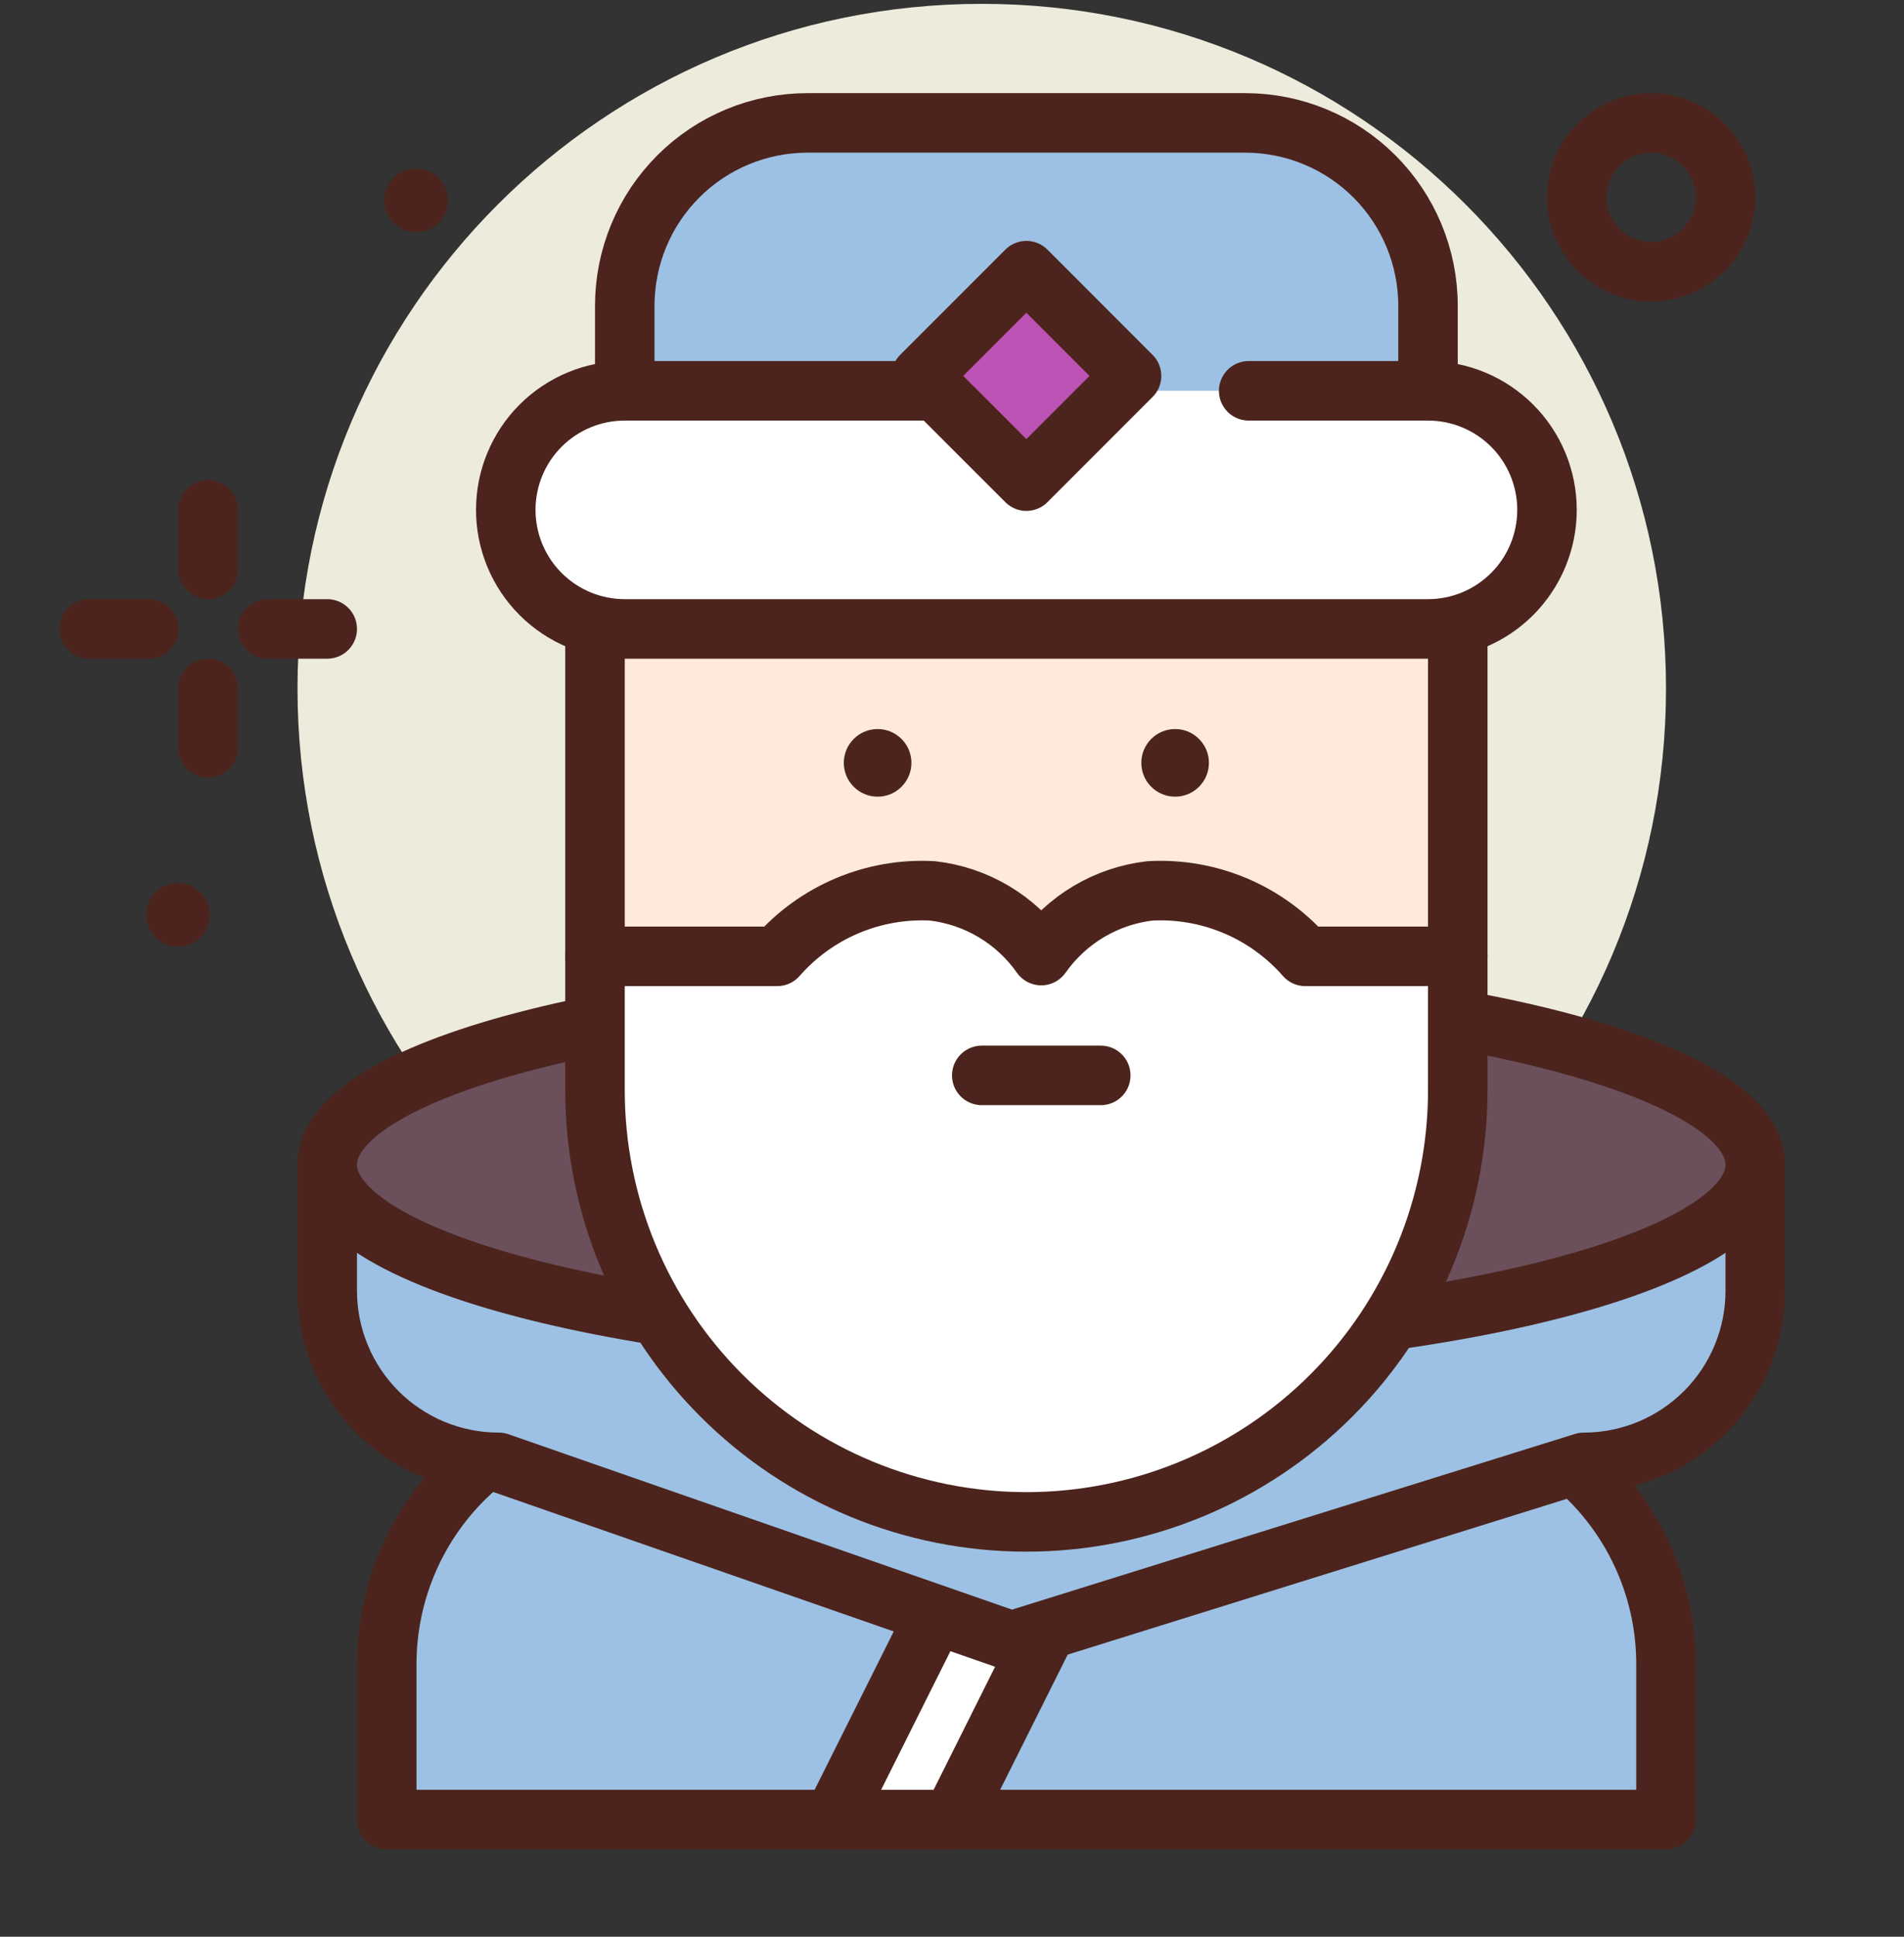 <svg width="60" height="61" viewBox="0 0 60 61" fill="none" xmlns="http://www.w3.org/2000/svg">
<rect x="0" y="0" width="60" height="61" fill="#333333" stroke="none"/>
<g clip-path="url(#clip0_18_15509)">
<path d="M30.938 43.246C42.846 43.246 52.5 33.592 52.5 21.684C52.5 9.775 42.846 0.121 30.938 0.121C19.029 0.121 9.375 9.775 9.375 21.684C9.375 33.592 19.029 43.246 30.938 43.246Z" fill="#EDEBDC"/>
<path d="M6.562 16.059V17.934" stroke="#4C241D" stroke-width="1.875" stroke-linecap="round" stroke-linejoin="round"/>
<path d="M6.562 21.684V23.559" stroke="#4C241D" stroke-width="1.875" stroke-linecap="round" stroke-linejoin="round"/>
<path d="M20.417 44.184H44.271C46.453 44.184 48.546 45.051 50.09 46.594C51.633 48.137 52.5 50.23 52.5 52.413V57.309H12.188V52.413C12.188 50.23 13.055 48.137 14.598 46.594C16.141 45.051 18.234 44.184 20.417 44.184Z" fill="#9DC1E4" stroke="#4C241D" stroke-width="1.875" stroke-linecap="round" stroke-linejoin="round"/>
<path d="M30 57.309H26.25L31.875 46.059H35.625L30 57.309Z" fill="white" stroke="#4C241D" stroke-width="1.875" stroke-linecap="round" stroke-linejoin="round"/>
<path d="M55.312 36.684H10.312V40.655C10.312 41.364 10.452 42.067 10.724 42.723C10.995 43.379 11.393 43.974 11.895 44.476C12.397 44.978 12.992 45.376 13.648 45.648C14.304 45.919 15.007 46.059 15.716 46.059L31.875 51.684L49.909 46.059C50.618 46.059 51.321 45.919 51.977 45.648C52.633 45.376 53.228 44.978 53.73 44.476C54.232 43.974 54.63 43.379 54.901 42.723C55.173 42.067 55.313 41.364 55.312 40.655V36.684Z" fill="#9DC1E4" stroke="#4C241D" stroke-width="1.875" stroke-linecap="round" stroke-linejoin="round"/>
<path d="M2.812 19.809H4.688" stroke="#4C241D" stroke-width="1.875" stroke-linecap="round" stroke-linejoin="round"/>
<path d="M8.438 19.809H10.312" stroke="#4C241D" stroke-width="1.875" stroke-linecap="round" stroke-linejoin="round"/>
<path d="M52.031 8.559C53.326 8.559 54.375 7.509 54.375 6.215C54.375 4.92 53.326 3.871 52.031 3.871C50.737 3.871 49.688 4.92 49.688 6.215C49.688 7.509 50.737 8.559 52.031 8.559Z" stroke="#4C241D" stroke-width="1.875" stroke-linecap="round" stroke-linejoin="round"/>
<path d="M13.11 7.314C13.664 7.314 14.112 6.865 14.112 6.312C14.112 5.758 13.664 5.31 13.11 5.31C12.556 5.31 12.108 5.758 12.108 6.312C12.108 6.865 12.556 7.314 13.11 7.314Z" fill="#4C241D"/>
<path d="M32.812 42.309C45.239 42.309 55.312 39.79 55.312 36.684C55.312 33.577 45.239 31.059 32.812 31.059C20.386 31.059 10.312 33.577 10.312 36.684C10.312 39.79 20.386 42.309 32.812 42.309Z" fill="#6B4F5B" stroke="#4C241D" stroke-width="1.875" stroke-linecap="round" stroke-linejoin="round"/>
<path d="M5.61 29.814C6.163 29.814 6.612 29.365 6.612 28.812C6.612 28.258 6.163 27.81 5.61 27.81C5.056 27.81 4.608 28.258 4.608 28.812C4.608 29.365 5.056 29.814 5.61 29.814Z" fill="#4C241D"/>
<path d="M45 12.309V9.63C45 8.103 44.393 6.638 43.313 5.558C42.233 4.478 40.768 3.871 39.241 3.871H25.447C23.919 3.871 22.454 4.478 21.374 5.558C20.294 6.638 19.688 8.103 19.688 9.63V12.309" fill="#9DC1E4"/>
<path d="M45 12.309V9.63C45 8.103 44.393 6.638 43.313 5.558C42.233 4.478 40.768 3.871 39.241 3.871H25.447C23.919 3.871 22.454 4.478 21.374 5.558C20.294 6.638 19.688 8.103 19.688 9.63V12.309" stroke="#4C241D" stroke-width="1.875" stroke-linecap="round" stroke-linejoin="round"/>
<path d="M45.938 16.818H18.75V30.122H45.938V16.818Z" fill="#FFE8DC" stroke="#4C241D" stroke-width="1.875" stroke-linecap="round" stroke-linejoin="round"/>
<path d="M39.349 12.309H45C45.995 12.309 46.948 12.704 47.652 13.407C48.355 14.11 48.75 15.064 48.75 16.059C48.75 17.053 48.355 18.007 47.652 18.71C46.948 19.413 45.995 19.809 45 19.809H19.688C18.693 19.809 17.739 19.413 17.036 18.71C16.333 18.007 15.938 17.053 15.938 16.059C15.938 15.064 16.333 14.11 17.036 13.407C17.739 12.704 18.693 12.309 19.688 12.309H34.688" fill="white"/>
<path d="M39.349 12.309H45C45.995 12.309 46.948 12.704 47.652 13.407C48.355 14.11 48.75 15.064 48.75 16.059C48.75 17.053 48.355 18.007 47.652 18.71C46.948 19.413 45.995 19.809 45 19.809H19.688C18.693 19.809 17.739 19.413 17.036 18.71C16.333 18.007 15.938 17.053 15.938 16.059C15.938 15.064 16.333 14.11 17.036 13.407C17.739 12.704 18.693 12.309 19.688 12.309H34.688" stroke="#4C241D" stroke-width="1.875" stroke-linecap="round" stroke-linejoin="round"/>
<path d="M37.031 25.092C37.619 25.092 38.096 24.615 38.096 24.027C38.096 23.439 37.619 22.962 37.031 22.962C36.443 22.962 35.966 23.439 35.966 24.027C35.966 24.615 36.443 25.092 37.031 25.092Z" fill="#4C241D"/>
<path d="M27.656 25.092C28.244 25.092 28.721 24.615 28.721 24.027C28.721 23.439 28.244 22.962 27.656 22.962C27.068 22.962 26.591 23.439 26.591 24.027C26.591 24.615 27.068 25.092 27.656 25.092Z" fill="#4C241D"/>
<path d="M41.133 30.121C40.527 29.429 39.772 28.884 38.924 28.526C38.076 28.169 37.158 28.009 36.24 28.059C35.557 28.138 34.899 28.36 34.308 28.711C33.718 29.062 33.208 29.535 32.812 30.097C32.417 29.535 31.907 29.062 31.317 28.711C30.726 28.36 30.068 28.138 29.385 28.059C28.466 28.009 27.549 28.169 26.701 28.526C25.853 28.884 25.098 29.429 24.492 30.121H18.75V34.34C18.75 37.945 20.182 41.403 22.732 43.952C25.281 46.501 28.738 47.934 32.344 47.934C35.949 47.934 39.407 46.501 41.956 43.952C44.505 41.403 45.938 37.945 45.938 34.34V30.121H41.133Z" fill="white" stroke="#4C241D" stroke-width="1.875" stroke-linecap="round" stroke-linejoin="round"/>
<path d="M30.938 33.871H34.688" stroke="#4C241D" stroke-width="1.875" stroke-linecap="round" stroke-linejoin="round"/>
<path d="M32.344 8.525L29.029 11.84L32.344 15.154L35.658 11.84L32.344 8.525Z" fill="#BD53B5" stroke="#4C241D" stroke-width="1.875" stroke-linecap="round" stroke-linejoin="round"/>
</g>
<defs>
<clipPath id="clip0_18_15509">
<rect width="60" height="60" fill="white" transform="translate(0 0.121)"/>
</clipPath>
</defs>
</svg>
